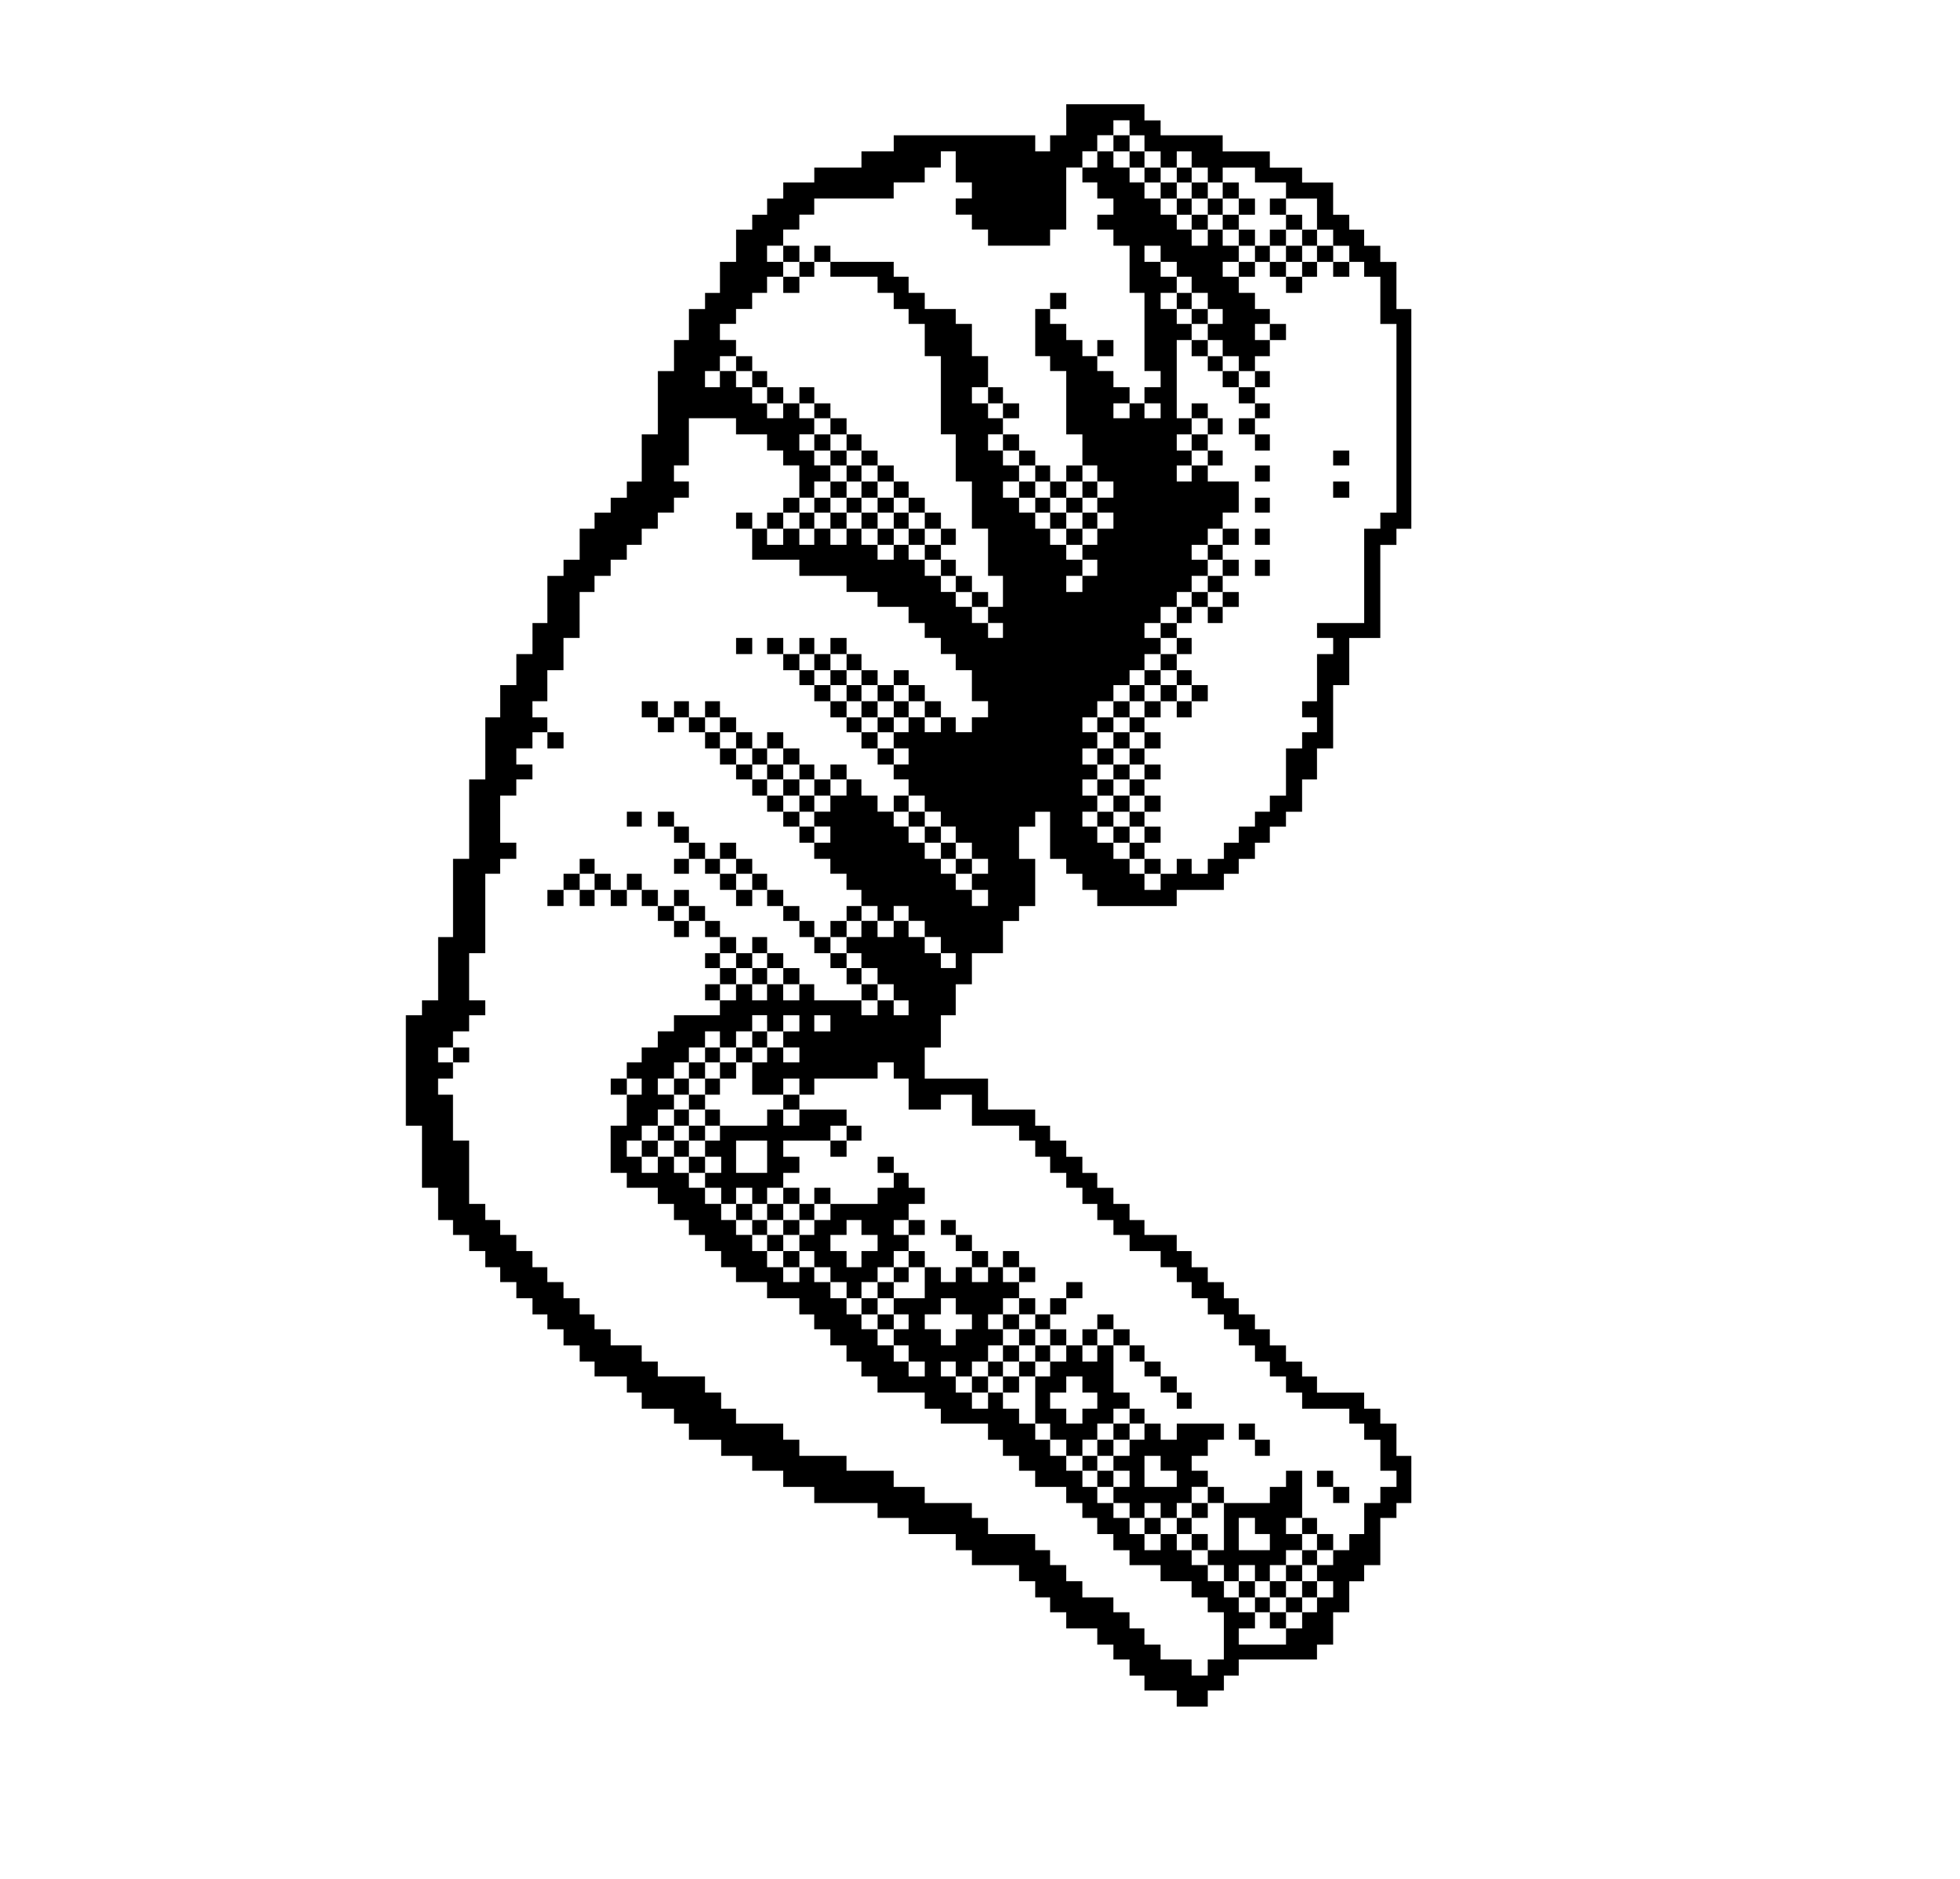 <?xml version="1.0" standalone="no"?>
<!DOCTYPE svg PUBLIC "-//W3C//DTD SVG 20010904//EN"
 "http://www.w3.org/TR/2001/REC-SVG-20010904/DTD/svg10.dtd">
<svg version="1.0" xmlns="http://www.w3.org/2000/svg"
 width="1579pt" height="1514pt" viewBox="0 0 1579 1514"
 preserveAspectRatio="xMidYMid meet">

<g transform="translate(0,1514) scale(0.1,-0.1)"
fill="#000000" stroke="none">
<path d="M8590 14175 l0 -125 -65 0 -65 0 0 -65 0 -65 -60 0 -60 0 0 65 0 65
-570 0 -570 0 0 -65 0 -65 -130 0 -130 0 0 -65 0 -65 -190 0 -190 0 0 -60 0
-60 -125 0 -125 0 0 -65 0 -65 -65 0 -65 0 0 -65 0 -65 -60 0 -60 0 0 -60 0
-60 -65 0 -65 0 0 -130 0 -130 -65 0 -65 0 0 -125 0 -125 -60 0 -60 0 0 -65 0
-65 -65 0 -65 0 0 -125 0 -125 -60 0 -60 0 0 -125 0 -125 -65 0 -65 0 0 -255
0 -255 -65 0 -65 0 0 -190 0 -190 -60 0 -60 0 0 -65 0 -65 -65 0 -65 0 0 -60
0 -60 -65 0 -65 0 0 -65 0 -65 -60 0 -60 0 0 -125 0 -125 -65 0 -65 0 0 -65 0
-65 -65 0 -65 0 0 -190 0 -190 -60 0 -60 0 0 -125 0 -125 -65 0 -65 0 0 -125
0 -125 -65 0 -65 0 0 -130 0 -130 -60 0 -60 0 0 -250 0 -250 -65 0 -65 0 0
-320 0 -320 -65 0 -65 0 0 -315 0 -315 -60 0 -60 0 0 -255 0 -255 -65 0 -65 0
0 -60 0 -60 -65 0 -65 0 0 -445 0 -445 65 0 65 0 0 -250 0 -250 65 0 65 0 0
-130 0 -130 60 0 60 0 0 -60 0 -60 65 0 65 0 0 -65 0 -65 65 0 65 0 0 -65 0
-65 60 0 60 0 0 -60 0 -60 65 0 65 0 0 -65 0 -65 65 0 65 0 0 -65 0 -65 60 0
60 0 0 -60 0 -60 65 0 65 0 0 -65 0 -65 65 0 65 0 0 -65 0 -65 60 0 60 0 0
-60 0 -60 130 0 130 0 0 -65 0 -65 60 0 60 0 0 -65 0 -65 130 0 130 0 0 -60 0
-60 60 0 60 0 0 -65 0 -65 130 0 130 0 0 -65 0 -65 125 0 125 0 0 -60 0 -60
125 0 125 0 0 -65 0 -65 125 0 125 0 0 -65 0 -65 255 0 255 0 0 -60 0 -60 125
0 125 0 0 -65 0 -65 190 0 190 0 0 -65 0 -65 65 0 65 0 0 -60 0 -60 190 0 190
0 0 -65 0 -65 65 0 65 0 0 -65 0 -65 60 0 60 0 0 -60 0 -60 65 0 65 0 0 -65 0
-65 125 0 125 0 0 -65 0 -65 65 0 65 0 0 -60 0 -60 65 0 65 0 0 -65 0 -65 60
0 60 0 0 -60 0 -60 130 0 130 0 0 -65 0 -65 125 0 125 0 0 65 0 65 65 0 65 0
0 60 0 60 60 0 60 0 0 65 0 65 315 0 315 0 0 60 0 60 65 0 65 0 0 130 0 130
65 0 65 0 0 125 0 125 60 0 60 0 0 65 0 65 65 0 65 0 0 190 0 190 65 0 65 0 0
60 0 60 60 0 60 0 0 190 0 190 -60 0 -60 0 0 130 0 130 -65 0 -65 0 0 60 0 60
-65 0 -65 0 0 65 0 65 -190 0 -190 0 0 65 0 65 -60 0 -60 0 0 60 0 60 -65 0
-65 0 0 65 0 65 -65 0 -65 0 0 65 0 65 -60 0 -60 0 0 60 0 60 -65 0 -65 0 0
65 0 65 -60 0 -60 0 0 65 0 65 -65 0 -65 0 0 60 0 60 -65 0 -65 0 0 65 0 65
-60 0 -60 0 0 65 0 65 -130 0 -130 0 0 60 0 60 -60 0 -60 0 0 65 0 65 -65 0
-65 0 0 65 0 65 -65 0 -65 0 0 60 0 60 -60 0 -60 0 0 65 0 65 -65 0 -65 0 0
65 0 65 -65 0 -65 0 0 60 0 60 -60 0 -60 0 0 65 0 65 -190 0 -190 0 0 125 0
125 -255 0 -255 0 0 125 0 125 65 0 65 0 0 130 0 130 60 0 60 0 0 125 0 125
65 0 65 0 0 125 0 125 125 0 125 0 0 130 0 130 65 0 65 0 0 60 0 60 65 0 65 0
0 190 0 190 -65 0 -65 0 0 130 0 130 65 0 65 0 0 60 0 60 60 0 60 0 0 -190 0
-190 65 0 65 0 0 -60 0 -60 65 0 65 0 0 -65 0 -65 60 0 60 0 0 -65 0 -65 320
0 320 0 0 65 0 65 190 0 190 0 0 65 0 65 60 0 60 0 0 60 0 60 65 0 65 0 0 65
0 65 60 0 60 0 0 65 0 65 65 0 65 0 0 60 0 60 65 0 65 0 0 130 0 130 60 0 60
0 0 125 0 125 65 0 65 0 0 255 0 255 65 0 65 0 0 190 0 190 125 0 125 0 0 375
0 375 65 0 65 0 0 65 0 65 60 0 60 0 0 885 0 885 -60 0 -60 0 0 190 0 190 -65
0 -65 0 0 65 0 65 -65 0 -65 0 0 65 0 65 -60 0 -60 0 0 60 0 60 -65 0 -65 0 0
130 0 130 -125 0 -125 0 0 60 0 60 -130 0 -130 0 0 65 0 65 -190 0 -190 0 0
65 0 65 -250 0 -250 0 0 60 0 60 -65 0 -65 0 0 65 0 65 -315 0 -315 0 0 -125z
m510 -65 l0 -60 60 0 60 0 0 -65 0 -65 65 0 65 0 0 -65 0 -65 65 0 65 0 0 65
0 65 60 0 60 0 0 -65 0 -65 65 0 65 0 0 -60 0 -60 60 0 60 0 0 60 0 60 130 0
130 0 0 -60 0 -60 125 0 125 0 0 -65 0 -65 125 0 125 0 0 -125 0 -125 65 0 65
0 0 -65 0 -65 65 0 65 0 0 -65 0 -65 60 0 60 0 0 -60 0 -60 65 0 65 0 0 -190
0 -190 65 0 65 0 0 -760 0 -760 -65 0 -65 0 0 -65 0 -65 -65 0 -65 0 0 -380 0
-380 -190 0 -190 0 0 -60 0 -60 65 0 65 0 0 -65 0 -65 -65 0 -65 0 0 -190 0
-190 -60 0 -60 0 0 -65 0 -65 60 0 60 0 0 -60 0 -60 -60 0 -60 0 0 -65 0 -65
-65 0 -65 0 0 -190 0 -190 -65 0 -65 0 0 -65 0 -65 -60 0 -60 0 0 -60 0 -60
-65 0 -65 0 0 -65 0 -65 -60 0 -60 0 0 -65 0 -65 -65 0 -65 0 0 -60 0 -60 -65
0 -65 0 0 60 0 60 -60 0 -60 0 0 -60 0 -60 -65 0 -65 0 0 -65 0 -65 -65 0 -65
0 0 65 0 65 -60 0 -60 0 0 60 0 60 -65 0 -65 0 0 65 0 65 -65 0 -65 0 0 65 0
65 -60 0 -60 0 0 60 0 60 60 0 60 0 0 65 0 65 -60 0 -60 0 0 65 0 65 60 0 60
0 0 60 0 60 -60 0 -60 0 0 65 0 65 60 0 60 0 0 65 0 65 -60 0 -60 0 0 60 0 60
60 0 60 0 0 65 0 65 65 0 65 0 0 65 0 65 65 0 65 0 0 60 0 60 60 0 60 0 0 65
0 65 65 0 65 0 0 65 0 65 -65 0 -65 0 0 60 0 60 65 0 65 0 0 65 0 65 65 0 65
0 0 60 0 60 60 0 60 0 0 65 0 65 65 0 65 0 0 65 0 65 -65 0 -65 0 0 60 0 60
65 0 65 0 0 65 0 65 60 0 60 0 0 65 0 65 65 0 65 0 0 125 0 125 -125 0 -125 0
0 65 0 65 -65 0 -65 0 0 -65 0 -65 -60 0 -60 0 0 65 0 65 60 0 60 0 0 60 0 60
-60 0 -60 0 0 65 0 65 60 0 60 0 0 65 0 65 -60 0 -60 0 0 315 0 315 60 0 60 0
0 65 0 65 -60 0 -60 0 0 60 0 60 -65 0 -65 0 0 65 0 65 65 0 65 0 0 65 0 65
-65 0 -65 0 0 60 0 60 -65 0 -65 0 0 65 0 65 65 0 65 0 0 -65 0 -65 65 0 65 0
0 -60 0 -60 60 0 60 0 0 -65 0 -65 65 0 65 0 0 -65 0 -65 60 0 60 0 0 -60 0
-60 -60 0 -60 0 0 -65 0 -65 60 0 60 0 0 -65 0 -65 65 0 65 0 0 -60 0 -60 65
0 65 0 0 60 0 60 60 0 60 0 0 65 0 65 -60 0 -60 0 0 65 0 65 60 0 60 0 0 60 0
60 -60 0 -60 0 0 65 0 65 -65 0 -65 0 0 65 0 65 -65 0 -65 0 0 60 0 60 65 0
65 0 0 65 0 65 -65 0 -65 0 0 65 0 65 -60 0 -60 0 0 -65 0 -65 -65 0 -65 0 0
65 0 65 -60 0 -60 0 0 60 0 60 -65 0 -65 0 0 65 0 65 -65 0 -65 0 0 65 0 65
-60 0 -60 0 0 60 0 60 -65 0 -65 0 0 65 0 65 -65 0 -65 0 0 -65 0 -65 -60 0
-60 0 0 -60 0 -60 60 0 60 0 0 -65 0 -65 65 0 65 0 0 -65 0 -65 -65 0 -65 0 0
-60 0 -60 65 0 65 0 0 -65 0 -65 65 0 65 0 0 -190 0 -190 60 0 60 0 0 -315 0
-315 65 0 65 0 0 -65 0 -65 -65 0 -65 0 0 -65 0 -65 65 0 65 0 0 -60 0 -60
-65 0 -65 0 0 60 0 60 -60 0 -60 0 0 -60 0 -60 -65 0 -65 0 0 60 0 60 65 0 65
0 0 65 0 65 -65 0 -65 0 0 65 0 65 -65 0 -65 0 0 60 0 60 -60 0 -60 0 0 65 0
65 -65 0 -65 0 0 65 0 65 -65 0 -65 0 0 60 0 60 -60 0 -60 0 0 -190 0 -190 60
0 60 0 0 -60 0 -60 65 0 65 0 0 -255 0 -255 65 0 65 0 0 -125 0 -125 60 0 60
0 0 -65 0 -65 65 0 65 0 0 -65 0 -65 -65 0 -65 0 0 -60 0 -60 65 0 65 0 0 -65
0 -65 -65 0 -65 0 0 -65 0 -65 -60 0 -60 0 0 -60 0 -60 60 0 60 0 0 -65 0 -65
-60 0 -60 0 0 -65 0 -65 -65 0 -65 0 0 65 0 65 65 0 65 0 0 65 0 65 -65 0 -65
0 0 60 0 60 -65 0 -65 0 0 65 0 65 -60 0 -60 0 0 65 0 65 -65 0 -65 0 0 60 0
60 -65 0 -65 0 0 65 0 65 65 0 65 0 0 65 0 65 -65 0 -65 0 0 60 0 60 -60 0
-60 0 0 65 0 65 60 0 60 0 0 65 0 65 -60 0 -60 0 0 60 0 60 -65 0 -65 0 0 65
0 65 65 0 65 0 0 125 0 125 -65 0 -65 0 0 130 0 130 -65 0 -65 0 0 60 0 60
-125 0 -125 0 0 65 0 65 -65 0 -65 0 0 65 0 65 -60 0 -60 0 0 60 0 60 -255 0
-255 0 0 -60 0 -60 190 0 190 0 0 -65 0 -65 65 0 65 0 0 -65 0 -65 60 0 60 0
0 -60 0 -60 65 0 65 0 0 -130 0 -130 65 0 65 0 0 -315 0 -315 60 0 60 0 0
-190 0 -190 65 0 65 0 0 -190 0 -190 65 0 65 0 0 -190 0 -190 60 0 60 0 0
-125 0 -125 -60 0 -60 0 0 -65 0 -65 60 0 60 0 0 -60 0 -60 -60 0 -60 0 0 60
0 60 -65 0 -65 0 0 65 0 65 -65 0 -65 0 0 60 0 60 -60 0 -60 0 0 65 0 65 -65
0 -65 0 0 65 0 65 -65 0 -65 0 0 60 0 60 -60 0 -60 0 0 -60 0 -60 -65 0 -65 0
0 60 0 60 -65 0 -65 0 0 65 0 65 -60 0 -60 0 0 -65 0 -65 -65 0 -65 0 0 65 0
65 -65 0 -65 0 0 -65 0 -65 -60 0 -60 0 0 65 0 65 -65 0 -65 0 0 -65 0 -65
-65 0 -65 0 0 65 0 65 -60 0 -60 0 0 -125 0 -125 190 0 190 0 0 -65 0 -65 190
0 190 0 0 -65 0 -65 125 0 125 0 0 -60 0 -60 125 0 125 0 0 -65 0 -65 65 0 65
0 0 -60 0 -60 65 0 65 0 0 -65 0 -65 60 0 60 0 0 -65 0 -65 65 0 65 0 0 -125
0 -125 65 0 65 0 0 -65 0 -65 -65 0 -65 0 0 -60 0 -60 -65 0 -65 0 0 60 0 60
-60 0 -60 0 0 -60 0 -60 -65 0 -65 0 0 60 0 60 -65 0 -65 0 0 -60 0 -60 -60 0
-60 0 0 -65 0 -65 60 0 60 0 0 -65 0 -65 -60 0 -60 0 0 -60 0 -60 60 0 60 0 0
-65 0 -65 65 0 65 0 0 -65 0 -65 65 0 65 0 0 -60 0 -60 60 0 60 0 0 -65 0 -65
65 0 65 0 0 -65 0 -65 65 0 65 0 0 -60 0 -60 -65 0 -65 0 0 -65 0 -65 65 0 65
0 0 -65 0 -65 -65 0 -65 0 0 65 0 65 -65 0 -65 0 0 65 0 65 -60 0 -60 0 0 60
0 60 -65 0 -65 0 0 65 0 65 -65 0 -65 0 0 65 0 65 -60 0 -60 0 0 60 0 60 -65
0 -65 0 0 65 0 65 -65 0 -65 0 0 65 0 65 -60 0 -60 0 0 -65 0 -65 -65 0 -65 0
0 -65 0 -65 -65 0 -65 0 0 -60 0 -60 65 0 65 0 0 -65 0 -65 -65 0 -65 0 0 -65
0 -65 65 0 65 0 0 -60 0 -60 65 0 65 0 0 -65 0 -65 60 0 60 0 0 -65 0 -65 65
0 65 0 0 -60 0 -60 65 0 65 0 0 60 0 60 60 0 60 0 0 -60 0 -60 65 0 65 0 0
-65 0 -65 65 0 65 0 0 -65 0 -65 60 0 60 0 0 -60 0 -60 -60 0 -60 0 0 60 0 60
-65 0 -65 0 0 65 0 65 -65 0 -65 0 0 65 0 65 -60 0 -60 0 0 -65 0 -65 -65 0
-65 0 0 65 0 65 -65 0 -65 0 0 -65 0 -65 -60 0 -60 0 0 -65 0 -65 60 0 60 0 0
-60 0 -60 65 0 65 0 0 -65 0 -65 65 0 65 0 0 -65 0 -65 60 0 60 0 0 -60 0 -60
-60 0 -60 0 0 60 0 60 -65 0 -65 0 0 -60 0 -60 -65 0 -65 0 0 60 0 60 -190 0
-190 0 0 65 0 65 -60 0 -60 0 0 -65 0 -65 -65 0 -65 0 0 65 0 65 -65 0 -65 0
0 -65 0 -65 -60 0 -60 0 0 65 0 65 -65 0 -65 0 0 -65 0 -65 -65 0 -65 0 0 -60
0 -60 -185 0 -185 0 0 -65 0 -65 -65 0 -65 0 0 -65 0 -65 -65 0 -65 0 0 -60 0
-60 -60 0 -60 0 0 -65 0 -65 60 0 60 0 0 -65 0 -65 -60 0 -60 0 0 -125 0 -125
-65 0 -65 0 0 -190 0 -190 65 0 65 0 0 -60 0 -60 125 0 125 0 0 -65 0 -65 65
0 65 0 0 -65 0 -65 60 0 60 0 0 -60 0 -60 65 0 65 0 0 -65 0 -65 65 0 65 0 0
-65 0 -65 60 0 60 0 0 -60 0 -60 125 0 125 0 0 -65 0 -65 130 0 130 0 0 -65 0
-65 60 0 60 0 0 -60 0 -60 65 0 65 0 0 -65 0 -65 65 0 65 0 0 -65 0 -65 60 0
60 0 0 -60 0 -60 65 0 65 0 0 -65 0 -65 190 0 190 0 0 -65 0 -65 65 0 65 0 0
-60 0 -60 190 0 190 0 0 -65 0 -65 60 0 60 0 0 -65 0 -65 65 0 65 0 0 -60 0
-60 65 0 65 0 0 -65 0 -65 125 0 125 0 0 -65 0 -65 65 0 65 0 0 -60 0 -60 60
0 60 0 0 -65 0 -65 65 0 65 0 0 -65 0 -65 65 0 65 0 0 -60 0 -60 125 0 125 0
0 -65 0 -65 125 0 125 0 0 -65 0 -65 65 0 65 0 0 -60 0 -60 65 0 65 0 0 -190
0 -190 -65 0 -65 0 0 -65 0 -65 -65 0 -65 0 0 65 0 65 -125 0 -125 0 0 60 0
60 -65 0 -65 0 0 65 0 65 -60 0 -60 0 0 65 0 65 -65 0 -65 0 0 60 0 60 -125 0
-125 0 0 65 0 65 -65 0 -65 0 0 65 0 65 -65 0 -65 0 0 60 0 60 -60 0 -60 0 0
65 0 65 -190 0 -190 0 0 65 0 65 -65 0 -65 0 0 60 0 60 -190 0 -190 0 0 65 0
65 -125 0 -125 0 0 65 0 65 -190 0 -190 0 0 60 0 60 -190 0 -190 0 0 65 0 65
-65 0 -65 0 0 65 0 65 -190 0 -190 0 0 60 0 60 -60 0 -60 0 0 65 0 65 -65 0
-65 0 0 65 0 65 -190 0 -190 0 0 60 0 60 -65 0 -65 0 0 65 0 65 -125 0 -125 0
0 65 0 65 -65 0 -65 0 0 60 0 60 -60 0 -60 0 0 65 0 65 -65 0 -65 0 0 65 0 65
-65 0 -65 0 0 60 0 60 -60 0 -60 0 0 65 0 65 -65 0 -65 0 0 65 0 65 -65 0 -65
0 0 60 0 60 -60 0 -60 0 0 65 0 65 -65 0 -65 0 0 255 0 255 -65 0 -65 0 0 185
0 185 -60 0 -60 0 0 65 0 65 60 0 60 0 0 65 0 65 -60 0 -60 0 0 60 0 60 60 0
60 0 0 65 0 65 65 0 65 0 0 65 0 65 65 0 65 0 0 60 0 60 -65 0 -65 0 0 190 0
190 65 0 65 0 0 320 0 320 60 0 60 0 0 60 0 60 65 0 65 0 0 65 0 65 -65 0 -65
0 0 190 0 190 65 0 65 0 0 65 0 65 65 0 65 0 0 60 0 60 -65 0 -65 0 0 65 0 65
65 0 65 0 0 65 0 65 60 0 60 0 0 60 0 60 -60 0 -60 0 0 65 0 65 60 0 60 0 0
125 0 125 65 0 65 0 0 130 0 130 65 0 65 0 0 185 0 185 60 0 60 0 0 65 0 65
65 0 65 0 0 65 0 65 65 0 65 0 0 60 0 60 60 0 60 0 0 65 0 65 65 0 65 0 0 65
0 65 65 0 65 0 0 60 0 60 60 0 60 0 0 65 0 65 -60 0 -60 0 0 65 0 65 60 0 60
0 0 190 0 190 190 0 190 0 0 -65 0 -65 125 0 125 0 0 -65 0 -65 65 0 65 0 0
-60 0 -60 65 0 65 0 0 -130 0 -130 60 0 60 0 0 65 0 65 65 0 65 0 0 65 0 65
-65 0 -65 0 0 60 0 60 -60 0 -60 0 0 65 0 65 60 0 60 0 0 65 0 65 -60 0 -60 0
0 60 0 60 -65 0 -65 0 0 -60 0 -60 -65 0 -65 0 0 60 0 60 -60 0 -60 0 0 65 0
65 -65 0 -65 0 0 65 0 65 -65 0 -65 0 0 -65 0 -65 -60 0 -60 0 0 65 0 65 60 0
60 0 0 60 0 60 65 0 65 0 0 65 0 65 -65 0 -65 0 0 65 0 65 65 0 65 0 0 60 0
60 65 0 65 0 0 65 0 65 60 0 60 0 0 65 0 65 65 0 65 0 0 60 0 60 -65 0 -65 0
0 65 0 65 65 0 65 0 0 65 0 65 65 0 65 0 0 60 0 60 60 0 60 0 0 65 0 65 320 0
320 0 0 65 0 65 125 0 125 0 0 60 0 60 65 0 65 0 0 65 0 65 60 0 60 0 0 -125
0 -125 65 0 65 0 0 -65 0 -65 -65 0 -65 0 0 -65 0 -65 65 0 65 0 0 -60 0 -60
65 0 65 0 0 -65 0 -65 250 0 250 0 0 65 0 65 65 0 65 0 0 250 0 250 65 0 65 0
0 65 0 65 60 0 60 0 0 65 0 65 65 0 65 0 0 60 0 60 65 0 65 0 0 -60z m-2920
-7215 l0 -65 65 0 65 0 0 65 0 65 65 0 65 0 0 -65 0 -65 -65 0 -65 0 0 -65 0
-65 65 0 65 0 0 -60 0 -60 -65 0 -65 0 0 60 0 60 -65 0 -65 0 0 -60 0 -60 -60
0 -60 0 0 -130 0 -130 125 0 125 0 0 65 0 65 65 0 65 0 0 -65 0 -65 60 0 60 0
0 65 0 65 255 0 255 0 0 65 0 65 65 0 65 0 0 -65 0 -65 60 0 60 0 0 -125 0
-125 130 0 130 0 0 60 0 60 125 0 125 0 0 -125 0 -125 190 0 190 0 0 -60 0
-60 65 0 65 0 0 -65 0 -65 60 0 60 0 0 -65 0 -65 65 0 65 0 0 -60 0 -60 65 0
65 0 0 -65 0 -65 60 0 60 0 0 -65 0 -65 65 0 65 0 0 -60 0 -60 65 0 65 0 0
-65 0 -65 125 0 125 0 0 -65 0 -65 65 0 65 0 0 -60 0 -60 60 0 60 0 0 -65 0
-65 65 0 65 0 0 -65 0 -65 65 0 65 0 0 -60 0 -60 60 0 60 0 0 -65 0 -65 65 0
65 0 0 -65 0 -65 60 0 60 0 0 -60 0 -60 65 0 65 0 0 -65 0 -65 65 0 65 0 0
-65 0 -65 190 0 190 0 0 -60 0 -60 60 0 60 0 0 -65 0 -65 65 0 65 0 0 -125 0
-125 65 0 65 0 0 -65 0 -65 -65 0 -65 0 0 -65 0 -65 -65 0 -65 0 0 -125 0
-125 -60 0 -60 0 0 -65 0 -65 -65 0 -65 0 0 -60 0 -60 -65 0 -65 0 0 -65 0
-65 65 0 65 0 0 -65 0 -65 -65 0 -65 0 0 -60 0 -60 -60 0 -60 0 0 -65 0 -65
-65 0 -65 0 0 -65 0 -65 -190 0 -190 0 0 65 0 65 65 0 65 0 0 65 0 65 -65 0
-65 0 0 60 0 60 -60 0 -60 0 0 65 0 65 -65 0 -65 0 0 65 0 65 -65 0 -65 0 0
60 0 60 -60 0 -60 0 0 65 0 65 -65 0 -65 0 0 -65 0 -65 -65 0 -65 0 0 65 0 65
-60 0 -60 0 0 65 0 65 -65 0 -65 0 0 60 0 60 -65 0 -65 0 0 65 0 65 -60 0 -60
0 0 65 0 65 -65 0 -65 0 0 60 0 60 -65 0 -65 0 0 65 0 65 -60 0 -60 0 0 65 0
65 -65 0 -65 0 0 60 0 60 -65 0 -65 0 0 65 0 65 -60 0 -60 0 0 -65 0 -65 -65
0 -65 0 0 65 0 65 -65 0 -65 0 0 65 0 65 -60 0 -60 0 0 60 0 60 60 0 60 0 0
-60 0 -60 65 0 65 0 0 60 0 60 65 0 65 0 0 65 0 65 60 0 60 0 0 65 0 65 -60 0
-60 0 0 60 0 60 60 0 60 0 0 65 0 65 65 0 65 0 0 65 0 65 -65 0 -65 0 0 60 0
60 -60 0 -60 0 0 -60 0 -60 -65 0 -65 0 0 60 0 60 -65 0 -65 0 0 -60 0 -60
-60 0 -60 0 0 60 0 60 -65 0 -65 0 0 -125 0 -125 -125 0 -125 0 0 -65 0 -65
60 0 60 0 0 -60 0 -60 -60 0 -60 0 0 -65 0 -65 60 0 60 0 0 -65 0 -65 65 0 65
0 0 -60 0 -60 -65 0 -65 0 0 60 0 60 -60 0 -60 0 0 65 0 65 -65 0 -65 0 0 65
0 65 -65 0 -65 0 0 60 0 60 -60 0 -60 0 0 65 0 65 -65 0 -65 0 0 65 0 65 -65
0 -65 0 0 60 0 60 -60 0 -60 0 0 -60 0 -60 -65 0 -65 0 0 60 0 60 -65 0 -65 0
0 65 0 65 -60 0 -60 0 0 65 0 65 -65 0 -65 0 0 60 0 60 -60 0 -60 0 0 65 0 65
-65 0 -65 0 0 65 0 65 -65 0 -65 0 0 60 0 60 -60 0 -60 0 0 65 0 65 -65 0 -65
0 0 -65 0 -65 -65 0 -65 0 0 65 0 65 -60 0 -60 0 0 65 0 65 60 0 60 0 0 60 0
60 65 0 65 0 0 65 0 65 65 0 65 0 0 60 0 60 -65 0 -65 0 0 65 0 65 65 0 65 0
0 65 0 65 60 0 60 0 0 60 0 60 65 0 65 0 0 65 0 65 60 0 60 0 0 -65 0 -65 65
0 65 0 0 65 0 65 65 0 65 0 0 65 0 65 60 0 60 0 0 -65z m510 0 l0 -65 -65 0
-65 0 0 65 0 65 65 0 65 0 0 -65z m1010 -2280 l0 -65 65 0 65 0 0 -60 0 -60
-65 0 -65 0 0 -65 0 -65 -60 0 -60 0 0 65 0 65 -65 0 -65 0 0 60 0 60 65 0 65
0 0 65 0 65 60 0 60 0 0 -65z"/>
<path d="M8970 13985 l0 -65 65 0 65 0 0 -65 0 -65 60 0 60 0 0 -60 0 -60 65
0 65 0 0 -65 0 -65 65 0 65 0 0 -65 0 -65 60 0 60 0 0 -60 0 -60 65 0 65 0 0
60 0 60 60 0 60 0 0 -60 0 -60 65 0 65 0 0 -65 0 -65 65 0 65 0 0 -65 0 -65
-65 0 -65 0 0 -60 0 -60 65 0 65 0 0 60 0 60 60 0 60 0 0 -60 0 -60 65 0 65 0
0 -65 0 -65 65 0 65 0 0 65 0 65 60 0 60 0 0 60 0 60 65 0 65 0 0 -60 0 -60
65 0 65 0 0 60 0 60 -65 0 -65 0 0 65 0 65 -65 0 -65 0 0 65 0 65 -60 0 -60 0
0 60 0 60 -65 0 -65 0 0 65 0 65 -65 0 -65 0 0 -65 0 -65 65 0 65 0 0 -60 0
-60 -65 0 -65 0 0 -65 0 -65 -60 0 -60 0 0 65 0 65 -65 0 -65 0 0 60 0 60 65
0 65 0 0 65 0 65 -65 0 -65 0 0 65 0 65 -65 0 -65 0 0 -65 0 -65 -60 0 -60 0
0 65 0 65 -65 0 -65 0 0 60 0 60 -60 0 -60 0 0 -60 0 -60 -65 0 -65 0 0 60 0
60 -65 0 -65 0 0 65 0 65 -60 0 -60 0 0 65 0 65 -65 0 -65 0 0 -65z m630 -380
l0 -65 65 0 65 0 0 -65 0 -65 -65 0 -65 0 0 65 0 65 -60 0 -60 0 0 65 0 65 60
0 60 0 0 -65z m380 -130 l0 -65 -65 0 -65 0 0 65 0 65 65 0 65 0 0 -65z m510
-250 l0 -65 60 0 60 0 0 -65 0 -65 -60 0 -60 0 0 -60 0 -60 -65 0 -65 0 0 60
0 60 -65 0 -65 0 0 65 0 65 65 0 65 0 0 65 0 65 65 0 65 0 0 -65z"/>
<path d="M10360 13095 l0 -65 65 0 65 0 0 65 0 65 -65 0 -65 0 0 -65z"/>
<path d="M6310 13095 l0 -65 65 0 65 0 0 -60 0 -60 -65 0 -65 0 0 -65 0 -65
65 0 65 0 0 65 0 65 60 0 60 0 0 60 0 60 65 0 65 0 0 65 0 65 -65 0 -65 0 0
-65 0 -65 -60 0 -60 0 0 65 0 65 -65 0 -65 0 0 -65z"/>
<path d="M8460 12715 l0 -65 65 0 65 0 0 65 0 65 -65 0 -65 0 0 -65z"/>
<path d="M9480 12715 l0 -65 60 0 60 0 0 -60 0 -60 65 0 65 0 0 60 0 60 -65 0
-65 0 0 65 0 65 -60 0 -60 0 0 -65z"/>
<path d="M10230 12465 l0 -65 65 0 65 0 0 65 0 65 -65 0 -65 0 0 -65z"/>
<path d="M8840 12335 l0 -65 65 0 65 0 0 65 0 65 -65 0 -65 0 0 -65z"/>
<path d="M9600 12335 l0 -65 65 0 65 0 0 -60 0 -60 60 0 60 0 0 -65 0 -65 65
0 65 0 0 -65 0 -65 65 0 65 0 0 -60 0 -60 -65 0 -65 0 0 -65 0 -65 65 0 65 0
0 -65 0 -65 60 0 60 0 0 65 0 65 -60 0 -60 0 0 65 0 65 60 0 60 0 0 60 0 60
-60 0 -60 0 0 65 0 65 60 0 60 0 0 65 0 65 -60 0 -60 0 0 -65 0 -65 -65 0 -65
0 0 65 0 65 -65 0 -65 0 0 60 0 60 -60 0 -60 0 0 65 0 65 -65 0 -65 0 0 -65z"/>
<path d="M5930 12210 l0 -60 65 0 65 0 0 -65 0 -65 60 0 60 0 0 -65 0 -65 65
0 65 0 0 65 0 65 -65 0 -65 0 0 65 0 65 -60 0 -60 0 0 60 0 60 -65 0 -65 0 0
-60z"/>
<path d="M6440 11955 l0 -65 60 0 60 0 0 -60 0 -60 65 0 65 0 0 -65 0 -65 -65
0 -65 0 0 -65 0 -65 65 0 65 0 0 -60 0 -60 65 0 65 0 0 -65 0 -65 -65 0 -65 0
0 -65 0 -65 -65 0 -65 0 0 -60 0 -60 -60 0 -60 0 0 60 0 60 -65 0 -65 0 0 -60
0 -60 -65 0 -65 0 0 -65 0 -65 65 0 65 0 0 65 0 65 65 0 65 0 0 -65 0 -65 60
0 60 0 0 65 0 65 65 0 65 0 0 -65 0 -65 65 0 65 0 0 65 0 65 60 0 60 0 0 -65
0 -65 65 0 65 0 0 -65 0 -65 65 0 65 0 0 65 0 65 60 0 60 0 0 -65 0 -65 65 0
65 0 0 -60 0 -60 65 0 65 0 0 -65 0 -65 60 0 60 0 0 -65 0 -65 65 0 65 0 0
-60 0 -60 65 0 65 0 0 60 0 60 -65 0 -65 0 0 65 0 65 -65 0 -65 0 0 65 0 65
-60 0 -60 0 0 60 0 60 60 0 60 0 0 65 0 65 -60 0 -60 0 0 65 0 65 -65 0 -65 0
0 60 0 60 -65 0 -65 0 0 65 0 65 -60 0 -60 0 0 65 0 65 -65 0 -65 0 0 60 0 60
-65 0 -65 0 0 65 0 65 -60 0 -60 0 0 65 0 65 -65 0 -65 0 0 60 0 60 -65 0 -65
0 0 65 0 65 -60 0 -60 0 0 -65z m380 -380 l0 -65 60 0 60 0 0 -60 0 -60 65 0
65 0 0 -65 0 -65 65 0 65 0 0 -65 0 -65 60 0 60 0 0 -60 0 -60 65 0 65 0 0
-65 0 -65 65 0 65 0 0 -65 0 -65 -65 0 -65 0 0 65 0 65 -65 0 -65 0 0 65 0 65
-60 0 -60 0 0 -65 0 -65 -65 0 -65 0 0 65 0 65 -65 0 -65 0 0 60 0 60 -60 0
-60 0 0 -60 0 -60 -65 0 -65 0 0 60 0 60 65 0 65 0 0 65 0 65 60 0 60 0 0 65
0 65 -60 0 -60 0 0 60 0 60 -65 0 -65 0 0 65 0 65 65 0 65 0 0 -65z"/>
<path d="M6940 11195 l0 -65 65 0 65 0 0 -60 0 -60 65 0 65 0 0 60 0 60 -65 0
-65 0 0 65 0 65 -65 0 -65 0 0 -65z"/>
<path d="M7960 11955 l0 -65 60 0 60 0 0 -60 0 -60 65 0 65 0 0 60 0 60 -65 0
-65 0 0 65 0 65 -60 0 -60 0 0 -65z"/>
<path d="M9600 11830 l0 -60 65 0 65 0 0 -65 0 -65 -65 0 -65 0 0 -65 0 -65
65 0 65 0 0 -60 0 -60 60 0 60 0 0 60 0 60 -60 0 -60 0 0 65 0 65 60 0 60 0 0
65 0 65 -60 0 -60 0 0 60 0 60 -65 0 -65 0 0 -60z"/>
<path d="M8080 11575 l0 -65 65 0 65 0 0 -60 0 -60 65 0 65 0 0 -65 0 -65 -65
0 -65 0 0 -65 0 -65 65 0 65 0 0 -60 0 -60 60 0 60 0 0 -65 0 -65 65 0 65 0 0
-65 0 -65 65 0 65 0 0 65 0 65 60 0 60 0 0 65 0 65 -60 0 -60 0 0 60 0 60 60
0 60 0 0 65 0 65 -60 0 -60 0 0 65 0 65 -65 0 -65 0 0 -65 0 -65 -65 0 -65 0
0 65 0 65 -60 0 -60 0 0 60 0 60 -65 0 -65 0 0 65 0 65 -65 0 -65 0 0 -65z
m380 -380 l0 -65 65 0 65 0 0 65 0 65 65 0 65 0 0 -65 0 -65 -65 0 -65 0 0
-60 0 -60 65 0 65 0 0 -65 0 -65 -65 0 -65 0 0 65 0 65 -65 0 -65 0 0 60 0 60
-60 0 -60 0 0 65 0 65 60 0 60 0 0 -65z"/>
<path d="M10740 11450 l0 -60 65 0 65 0 0 60 0 60 -65 0 -65 0 0 -60z"/>
<path d="M10110 11325 l0 -65 60 0 60 0 0 65 0 65 -60 0 -60 0 0 -65z"/>
<path d="M10740 11195 l0 -65 65 0 65 0 0 65 0 65 -65 0 -65 0 0 -65z"/>
<path d="M10110 11070 l0 -60 60 0 60 0 0 60 0 60 -60 0 -60 0 0 -60z"/>
<path d="M5930 10945 l0 -65 65 0 65 0 0 65 0 65 -65 0 -65 0 0 -65z"/>
<path d="M9850 10815 l0 -65 -60 0 -60 0 0 -60 0 -60 60 0 60 0 0 -65 0 -65
-60 0 -60 0 0 -65 0 -65 -65 0 -65 0 0 -60 0 -60 -60 0 -60 0 0 -65 0 -65 -65
0 -65 0 0 -60 0 -60 65 0 65 0 0 -65 0 -65 -65 0 -65 0 0 -65 0 -65 -65 0 -65
0 0 -60 0 -60 -60 0 -60 0 0 -65 0 -65 -65 0 -65 0 0 -65 0 -65 -65 0 -65 0 0
-60 0 -60 65 0 65 0 0 -65 0 -65 -65 0 -65 0 0 -65 0 -65 65 0 65 0 0 -60 0
-60 -65 0 -65 0 0 -65 0 -65 65 0 65 0 0 -65 0 -65 -65 0 -65 0 0 -60 0 -60
65 0 65 0 0 -65 0 -65 65 0 65 0 0 -65 0 -65 60 0 60 0 0 -60 0 -60 65 0 65 0
0 60 0 60 -65 0 -65 0 0 65 0 65 65 0 65 0 0 65 0 65 -65 0 -65 0 0 60 0 60
65 0 65 0 0 65 0 65 -65 0 -65 0 0 65 0 65 65 0 65 0 0 60 0 60 -65 0 -65 0 0
65 0 65 65 0 65 0 0 65 0 65 -65 0 -65 0 0 60 0 60 65 0 65 0 0 65 0 65 65 0
65 0 0 -65 0 -65 60 0 60 0 0 65 0 65 65 0 65 0 0 65 0 65 -65 0 -65 0 0 60 0
60 -60 0 -60 0 0 65 0 65 60 0 60 0 0 65 0 65 -60 0 -60 0 0 60 0 60 60 0 60
0 0 65 0 65 65 0 65 0 0 -65 0 -65 60 0 60 0 0 65 0 65 65 0 65 0 0 60 0 60
-65 0 -65 0 0 65 0 65 65 0 65 0 0 65 0 65 -65 0 -65 0 0 60 0 60 65 0 65 0 0
65 0 65 -65 0 -65 0 0 -65z m0 -505 l0 -60 -60 0 -60 0 0 60 0 60 60 0 60 0 0
-60z m-370 -630 l0 -60 60 0 60 0 0 -65 0 -65 -60 0 -60 0 0 65 0 65 -65 0
-65 0 0 -65 0 -65 -65 0 -65 0 0 -65 0 -65 -60 0 -60 0 0 -60 0 -60 60 0 60 0
0 -65 0 -65 -60 0 -60 0 0 -65 0 -65 60 0 60 0 0 -60 0 -60 -60 0 -60 0 0 -65
0 -65 60 0 60 0 0 -65 0 -65 -60 0 -60 0 0 -60 0 -60 60 0 60 0 0 -65 0 -65
-60 0 -60 0 0 65 0 65 -65 0 -65 0 0 60 0 60 65 0 65 0 0 65 0 65 -65 0 -65 0
0 65 0 65 65 0 65 0 0 60 0 60 -65 0 -65 0 0 65 0 65 65 0 65 0 0 65 0 65 -65
0 -65 0 0 60 0 60 65 0 65 0 0 65 0 65 60 0 60 0 0 65 0 65 65 0 65 0 0 60 0
60 65 0 65 0 0 -60z"/>
<path d="M10110 10815 l0 -65 60 0 60 0 0 65 0 65 -60 0 -60 0 0 -65z"/>
<path d="M10110 10565 l0 -65 60 0 60 0 0 65 0 65 -60 0 -60 0 0 -65z"/>
<path d="M5930 9935 l0 -65 65 0 65 0 0 65 0 65 -65 0 -65 0 0 -65z"/>
<path d="M6180 9935 l0 -65 65 0 65 0 0 -65 0 -65 65 0 65 0 0 -60 0 -60 60 0
60 0 0 -65 0 -65 65 0 65 0 0 -65 0 -65 65 0 65 0 0 -60 0 -60 60 0 60 0 0
-65 0 -65 65 0 65 0 0 -65 0 -65 65 0 65 0 0 65 0 65 -65 0 -65 0 0 65 0 65
65 0 65 0 0 60 0 60 60 0 60 0 0 65 0 65 65 0 65 0 0 -65 0 -65 65 0 65 0 0
65 0 65 -65 0 -65 0 0 65 0 65 -65 0 -65 0 0 60 0 60 -60 0 -60 0 0 -60 0 -60
-65 0 -65 0 0 60 0 60 -65 0 -65 0 0 65 0 65 -60 0 -60 0 0 65 0 65 -65 0 -65
0 0 -65 0 -65 -65 0 -65 0 0 65 0 65 -60 0 -60 0 0 -65 0 -65 -65 0 -65 0 0
65 0 65 -65 0 -65 0 0 -65z m380 -130 l0 -65 65 0 65 0 0 65 0 65 65 0 65 0 0
-65 0 -65 60 0 60 0 0 -60 0 -60 65 0 65 0 0 -65 0 -65 65 0 65 0 0 65 0 65
60 0 60 0 0 -65 0 -65 -60 0 -60 0 0 -65 0 -65 -65 0 -65 0 0 -60 0 -60 -65 0
-65 0 0 60 0 60 -60 0 -60 0 0 65 0 65 -65 0 -65 0 0 65 0 65 -65 0 -65 0 0
60 0 60 -60 0 -60 0 0 65 0 65 60 0 60 0 0 -65z"/>
<path d="M6690 9680 l0 -60 65 0 65 0 0 -65 0 -65 60 0 60 0 0 -65 0 -65 65 0
65 0 0 65 0 65 -65 0 -65 0 0 65 0 65 -60 0 -60 0 0 60 0 60 -65 0 -65 0 0
-60z"/>
<path d="M5170 9425 l0 -65 65 0 65 0 0 -60 0 -60 65 0 65 0 0 60 0 60 60 0
60 0 0 -60 0 -60 65 0 65 0 0 -65 0 -65 60 0 60 0 0 -65 0 -65 65 0 65 0 0
-60 0 -60 65 0 65 0 0 -65 0 -65 60 0 60 0 0 -65 0 -65 65 0 65 0 0 -60 0 -60
65 0 65 0 0 -65 0 -65 60 0 60 0 0 65 0 65 -60 0 -60 0 0 60 0 60 60 0 60 0 0
65 0 65 65 0 65 0 0 65 0 65 65 0 65 0 0 60 0 60 -65 0 -65 0 0 -60 0 -60 -65
0 -65 0 0 60 0 60 -60 0 -60 0 0 65 0 65 -65 0 -65 0 0 65 0 65 -65 0 -65 0 0
-65 0 -65 -60 0 -60 0 0 65 0 65 -65 0 -65 0 0 60 0 60 -65 0 -65 0 0 65 0 65
-60 0 -60 0 0 -65 0 -65 -65 0 -65 0 0 65 0 65 -60 0 -60 0 0 -65 0 -65 -65 0
-65 0 0 65 0 65 -65 0 -65 0 0 -65z m630 -125 l0 -60 65 0 65 0 0 -65 0 -65
65 0 65 0 0 -65 0 -65 60 0 60 0 0 65 0 65 65 0 65 0 0 -65 0 -65 65 0 65 0 0
-60 0 -60 60 0 60 0 0 -65 0 -65 -60 0 -60 0 0 -65 0 -65 -65 0 -65 0 0 65 0
65 -65 0 -65 0 0 65 0 65 -60 0 -60 0 0 60 0 60 -65 0 -65 0 0 65 0 65 -65 0
-65 0 0 65 0 65 -60 0 -60 0 0 60 0 60 60 0 60 0 0 -60z"/>
<path d="M6180 8920 l0 -60 65 0 65 0 0 -65 0 -65 65 0 65 0 0 65 0 65 -65 0
-65 0 0 60 0 60 -65 0 -65 0 0 -60z"/>
<path d="M4410 9175 l0 -65 65 0 65 0 0 65 0 65 -65 0 -65 0 0 -65z"/>
<path d="M7200 8665 l0 -65 60 0 60 0 0 -60 0 -60 65 0 65 0 0 -65 0 -65 65 0
65 0 0 -65 0 -65 60 0 60 0 0 -60 0 -60 65 0 65 0 0 60 0 60 -65 0 -65 0 0 65
0 65 -60 0 -60 0 0 65 0 65 -65 0 -65 0 0 60 0 60 -65 0 -65 0 0 65 0 65 -60
0 -60 0 0 -65z"/>
<path d="M5050 8540 l0 -60 60 0 60 0 0 60 0 60 -60 0 -60 0 0 -60z"/>
<path d="M5300 8540 l0 -60 65 0 65 0 0 -65 0 -65 60 0 60 0 0 -65 0 -65 -60
0 -60 0 0 -60 0 -60 60 0 60 0 0 60 0 60 65 0 65 0 0 -60 0 -60 60 0 60 0 0
-65 0 -65 65 0 65 0 0 -65 0 -65 65 0 65 0 0 65 0 65 60 0 60 0 0 -65 0 -65
65 0 65 0 0 -60 0 -60 65 0 65 0 0 -65 0 -65 60 0 60 0 0 -65 0 -65 65 0 65 0
0 -60 0 -60 65 0 65 0 0 -65 0 -65 60 0 60 0 0 -65 0 -65 65 0 65 0 0 65 0 65
-65 0 -65 0 0 65 0 65 -60 0 -60 0 0 60 0 60 -65 0 -65 0 0 65 0 65 65 0 65 0
0 65 0 65 60 0 60 0 0 60 0 60 -60 0 -60 0 0 -60 0 -60 -65 0 -65 0 0 -65 0
-65 -65 0 -65 0 0 65 0 65 -60 0 -60 0 0 60 0 60 -65 0 -65 0 0 65 0 65 -65 0
-65 0 0 65 0 65 -60 0 -60 0 0 60 0 60 -65 0 -65 0 0 65 0 65 -65 0 -65 0 0
-65 0 -65 -60 0 -60 0 0 65 0 65 -65 0 -65 0 0 65 0 65 -60 0 -60 0 0 60 0 60
-65 0 -65 0 0 -60z m630 -380 l0 -60 65 0 65 0 0 -65 0 -65 -65 0 -65 0 0 65
0 65 -65 0 -65 0 0 60 0 60 65 0 65 0 0 -60z"/>
<path d="M4670 8160 l0 -60 -65 0 -65 0 0 -65 0 -65 -65 0 -65 0 0 -65 0 -65
65 0 65 0 0 65 0 65 65 0 65 0 0 -65 0 -65 60 0 60 0 0 65 0 65 65 0 65 0 0
-65 0 -65 65 0 65 0 0 65 0 65 60 0 60 0 0 -65 0 -65 65 0 65 0 0 -60 0 -60
65 0 65 0 0 -65 0 -65 60 0 60 0 0 65 0 65 65 0 65 0 0 -65 0 -65 60 0 60 0 0
-65 0 -65 -60 0 -60 0 0 -60 0 -60 60 0 60 0 0 -65 0 -65 -60 0 -60 0 0 -65 0
-65 60 0 60 0 0 65 0 65 65 0 65 0 0 65 0 65 65 0 65 0 0 -65 0 -65 60 0 60 0
0 65 0 65 65 0 65 0 0 -65 0 -65 65 0 65 0 0 65 0 65 -65 0 -65 0 0 60 0 60
-65 0 -65 0 0 65 0 65 -60 0 -60 0 0 -65 0 -65 -65 0 -65 0 0 65 0 65 -65 0
-65 0 0 65 0 65 -60 0 -60 0 0 60 0 60 -65 0 -65 0 0 65 0 65 -60 0 -60 0 0
-65 0 -65 -65 0 -65 0 0 65 0 65 -65 0 -65 0 0 65 0 65 -60 0 -60 0 0 -65 0
-65 -65 0 -65 0 0 65 0 65 -65 0 -65 0 0 60 0 60 -60 0 -60 0 0 -60z m120
-125 l0 -65 -60 0 -60 0 0 65 0 65 60 0 60 0 0 -65z m760 -255 l0 -60 -60 0
-60 0 0 60 0 60 60 0 60 0 0 -60z m380 -380 l0 -60 -65 0 -65 0 0 60 0 60 65
0 65 0 0 -60z m250 0 l0 -60 -60 0 -60 0 0 60 0 60 60 0 60 0 0 -60z"/>
<path d="M3650 6640 l0 -60 65 0 65 0 0 60 0 60 -65 0 -65 0 0 -60z"/>
<path d="M4920 6385 l0 -65 65 0 65 0 0 65 0 65 -65 0 -65 0 0 -65z"/>
<path d="M6060 6765 l0 -65 -65 0 -65 0 0 -60 0 -60 -65 0 -65 0 0 60 0 60
-60 0 -60 0 0 -60 0 -60 -65 0 -65 0 0 -65 0 -65 -60 0 -60 0 0 -65 0 -65 60
0 60 0 0 -60 0 -60 -60 0 -60 0 0 -65 0 -65 -65 0 -65 0 0 -60 0 -60 -65 0
-65 0 0 -65 0 -65 65 0 65 0 0 65 0 65 65 0 65 0 0 -65 0 -65 60 0 60 0 0 -65
0 -65 65 0 65 0 0 -60 0 -60 65 0 65 0 0 -65 0 -65 60 0 60 0 0 -65 0 -65 65
0 65 0 0 -60 0 -60 60 0 60 0 0 -65 0 -65 65 0 65 0 0 -65 0 -65 65 0 65 0 0
65 0 65 60 0 60 0 0 -65 0 -65 65 0 65 0 0 -60 0 -60 65 0 65 0 0 -65 0 -65
60 0 60 0 0 -65 0 -65 65 0 65 0 0 -60 0 -60 65 0 65 0 0 60 0 60 -65 0 -65 0
0 65 0 65 65 0 65 0 0 65 0 65 60 0 60 0 0 60 0 60 65 0 65 0 0 65 0 65 -65 0
-65 0 0 65 0 65 65 0 65 0 0 60 0 60 -65 0 -65 0 0 65 0 65 65 0 65 0 0 65 0
65 -65 0 -65 0 0 60 0 60 -60 0 -60 0 0 65 0 65 -65 0 -65 0 0 -65 0 -65 65 0
65 0 0 -60 0 -60 -65 0 -65 0 0 -65 0 -65 -190 0 -190 0 0 65 0 65 -65 0 -65
0 0 -65 0 -65 -60 0 -60 0 0 65 0 65 -65 0 -65 0 0 60 0 60 65 0 65 0 0 65 0
65 -65 0 -65 0 0 65 0 65 190 0 190 0 0 -65 0 -65 65 0 65 0 0 65 0 65 60 0
60 0 0 60 0 60 -60 0 -60 0 0 65 0 65 -190 0 -190 0 0 60 0 60 -65 0 -65 0 0
-60 0 -60 -65 0 -65 0 0 -65 0 -65 -190 0 -190 0 0 65 0 65 -60 0 -60 0 0 60
0 60 60 0 60 0 0 65 0 65 65 0 65 0 0 65 0 65 65 0 65 0 0 60 0 60 60 0 60 0
0 65 0 65 -60 0 -60 0 0 -65z m-260 -250 l0 -65 -60 0 -60 0 0 -65 0 -65 -65
0 -65 0 0 65 0 65 65 0 65 0 0 65 0 65 60 0 60 0 0 -65z m-120 -380 l0 -65 60
0 60 0 0 -60 0 -60 -60 0 -60 0 0 -65 0 -65 65 0 65 0 0 -65 0 -65 -65 0 -65
0 0 65 0 65 -65 0 -65 0 0 65 0 65 -60 0 -60 0 0 60 0 60 60 0 60 0 0 65 0 65
65 0 65 0 0 -65z m760 0 l0 -65 -65 0 -65 0 0 65 0 65 65 0 65 0 0 -65z m380
-125 l0 -60 -65 0 -65 0 0 60 0 60 65 0 65 0 0 -60z m-640 -190 l0 -130 -125
0 -125 0 0 130 0 130 125 0 125 0 0 -130z m-120 -315 l0 -65 60 0 60 0 0 65 0
65 65 0 65 0 0 -65 0 -65 65 0 65 0 0 -65 0 -65 60 0 60 0 0 65 0 65 65 0 65
0 0 -65 0 -65 -65 0 -65 0 0 -60 0 -60 -60 0 -60 0 0 -65 0 -65 -65 0 -65 0 0
65 0 65 -65 0 -65 0 0 60 0 60 -60 0 -60 0 0 65 0 65 -65 0 -65 0 0 65 0 65
65 0 65 0 0 -65z m880 -255 l0 -60 65 0 65 0 0 -65 0 -65 -65 0 -65 0 0 -65 0
-65 -60 0 -60 0 0 65 0 65 -65 0 -65 0 0 65 0 65 65 0 65 0 0 60 0 60 60 0 60
0 0 -60z m380 0 l0 -60 -60 0 -60 0 0 60 0 60 60 0 60 0 0 -60z m0 -255 l0
-65 -60 0 -60 0 0 -60 0 -60 -65 0 -65 0 0 -65 0 -65 -65 0 -65 0 0 65 0 65
65 0 65 0 0 60 0 60 65 0 65 0 0 65 0 65 60 0 60 0 0 -65z"/>
<path d="M5550 6010 l0 -60 65 0 65 0 0 60 0 60 -65 0 -65 0 0 -60z"/>
<path d="M6180 5375 l0 -65 65 0 65 0 0 -60 0 -60 65 0 65 0 0 60 0 60 -65 0
-65 0 0 65 0 65 -65 0 -65 0 0 -65z"/>
<path d="M7580 5250 l0 -60 60 0 60 0 0 -65 0 -65 65 0 65 0 0 -65 0 -65 65 0
65 0 0 65 0 65 -65 0 -65 0 0 65 0 65 -65 0 -65 0 0 60 0 60 -60 0 -60 0 0
-60z"/>
<path d="M8080 4995 l0 -65 65 0 65 0 0 -60 0 -60 65 0 65 0 0 60 0 60 -65 0
-65 0 0 65 0 65 -65 0 -65 0 0 -65z"/>
<path d="M8590 4745 l0 -65 -65 0 -65 0 0 -65 0 -65 -60 0 -60 0 0 65 0 65
-65 0 -65 0 0 -65 0 -65 -65 0 -65 0 0 -60 0 -60 65 0 65 0 0 -65 0 -65 -65 0
-65 0 0 -65 0 -65 -60 0 -60 0 0 -60 0 -60 -65 0 -65 0 0 -65 0 -65 65 0 65 0
0 65 0 65 60 0 60 0 0 -65 0 -65 65 0 65 0 0 65 0 65 65 0 65 0 0 -190 0 -190
60 0 60 0 0 -65 0 -65 65 0 65 0 0 -65 0 -65 65 0 65 0 0 -60 0 -60 60 0 60 0
0 -65 0 -65 65 0 65 0 0 -65 0 -65 65 0 65 0 0 -60 0 -60 60 0 60 0 0 -65 0
-65 65 0 65 0 0 65 0 65 65 0 65 0 0 -65 0 -65 60 0 60 0 0 -65 0 -65 65 0 65
0 0 -60 0 -60 65 0 65 0 0 -65 0 -65 60 0 60 0 0 -65 0 -65 65 0 65 0 0 -60 0
-60 60 0 60 0 0 -65 0 -65 65 0 65 0 0 65 0 65 65 0 65 0 0 60 0 60 60 0 60 0
0 65 0 65 -60 0 -60 0 0 65 0 65 60 0 60 0 0 60 0 60 65 0 65 0 0 65 0 65 -65
0 -65 0 0 65 0 65 -60 0 -60 0 0 190 0 190 -65 0 -65 0 0 -65 0 -65 -65 0 -65
0 0 -65 0 -65 -185 0 -185 0 0 65 0 65 -65 0 -65 0 0 65 0 65 -65 0 -65 0 0
60 0 60 65 0 65 0 0 65 0 65 65 0 65 0 0 65 0 65 -190 0 -190 0 0 -65 0 -65
-65 0 -65 0 0 65 0 65 -65 0 -65 0 0 60 0 60 -60 0 -60 0 0 65 0 65 -65 0 -65
0 0 190 0 190 65 0 65 0 0 -65 0 -65 60 0 60 0 0 -60 0 -60 65 0 65 0 0 -65 0
-65 65 0 65 0 0 -65 0 -65 60 0 60 0 0 65 0 65 -60 0 -60 0 0 65 0 65 -65 0
-65 0 0 60 0 60 -65 0 -65 0 0 65 0 65 -60 0 -60 0 0 65 0 65 -65 0 -65 0 0
60 0 60 -65 0 -65 0 0 -60 0 -60 -60 0 -60 0 0 -65 0 -65 -65 0 -65 0 0 65 0
65 -65 0 -65 0 0 60 0 60 65 0 65 0 0 65 0 65 65 0 65 0 0 65 0 65 -65 0 -65
0 0 -65z m-250 -255 l0 -60 60 0 60 0 0 -65 0 -65 65 0 65 0 0 -65 0 -65 -65
0 -65 0 0 -60 0 -60 -60 0 -60 0 0 60 0 60 -65 0 -65 0 0 -60 0 -60 -65 0 -65
0 0 60 0 60 65 0 65 0 0 65 0 65 65 0 65 0 0 65 0 65 -65 0 -65 0 0 60 0 60
65 0 65 0 0 -60z m630 -125 l0 -65 -65 0 -65 0 0 -65 0 -65 -60 0 -60 0 0 65
0 65 60 0 60 0 0 65 0 65 65 0 65 0 0 -65z m-250 -380 l0 -65 60 0 60 0 0 -65
0 -65 -60 0 -60 0 0 -60 0 -60 -65 0 -65 0 0 60 0 60 -65 0 -65 0 0 65 0 65
65 0 65 0 0 65 0 65 65 0 65 0 0 -65z m380 -255 l0 -60 60 0 60 0 0 -65 0 -65
-60 0 -60 0 0 -65 0 -65 -65 0 -65 0 0 -60 0 -60 65 0 65 0 0 -65 0 -65 -65 0
-65 0 0 65 0 65 -65 0 -65 0 0 60 0 60 -60 0 -60 0 0 65 0 65 60 0 60 0 0 65
0 65 65 0 65 0 0 60 0 60 65 0 65 0 0 -60z m250 -380 l0 -60 65 0 65 0 0 -65
0 -65 -130 0 -130 0 0 125 0 125 65 0 65 0 0 -60z m380 -255 l0 -65 65 0 65 0
0 -190 0 -190 -65 0 -65 0 0 65 0 65 -65 0 -65 0 0 65 0 65 -60 0 -60 0 0 60
0 60 60 0 60 0 0 65 0 65 65 0 65 0 0 -65z m-380 -125 l0 -60 -65 0 -65 0 0
60 0 60 65 0 65 0 0 -60z m760 -125 l0 -65 60 0 60 0 0 -65 0 -65 -125 0 -125
0 0 130 0 130 65 0 65 0 0 -65z m380 0 l0 -65 60 0 60 0 0 -65 0 -65 -60 0
-60 0 0 -60 0 -60 -65 0 -65 0 0 -65 0 -65 65 0 65 0 0 -65 0 -65 -65 0 -65 0
0 -60 0 -60 -65 0 -65 0 0 60 0 60 -60 0 -60 0 0 65 0 65 -65 0 -65 0 0 65 0
65 65 0 65 0 0 -65 0 -65 60 0 60 0 0 65 0 65 65 0 65 0 0 60 0 60 65 0 65 0
0 65 0 65 -65 0 -65 0 0 65 0 65 65 0 65 0 0 -65z"/>
<path d="M8340 4235 l0 -65 60 0 60 0 0 65 0 65 -60 0 -60 0 0 -65z"/>
<path d="M8970 3605 l0 -65 -65 0 -65 0 0 -65 0 -65 65 0 65 0 0 65 0 65 65 0
65 0 0 65 0 65 -65 0 -65 0 0 -65z"/>
<path d="M9600 2970 l0 -60 65 0 65 0 0 60 0 60 -65 0 -65 0 0 -60z"/>
<path d="M10230 2335 l0 -65 65 0 65 0 0 65 0 65 -65 0 -65 0 0 -65z"/>
<path d="M9980 3605 l0 -65 65 0 65 0 0 -65 0 -65 60 0 60 0 0 65 0 65 -60 0
-60 0 0 65 0 65 -65 0 -65 0 0 -65z"/>
<path d="M10610 3225 l0 -65 65 0 65 0 0 -65 0 -65 65 0 65 0 0 65 0 65 -65 0
-65 0 0 65 0 65 -65 0 -65 0 0 -65z"/>
</g>
</svg>
